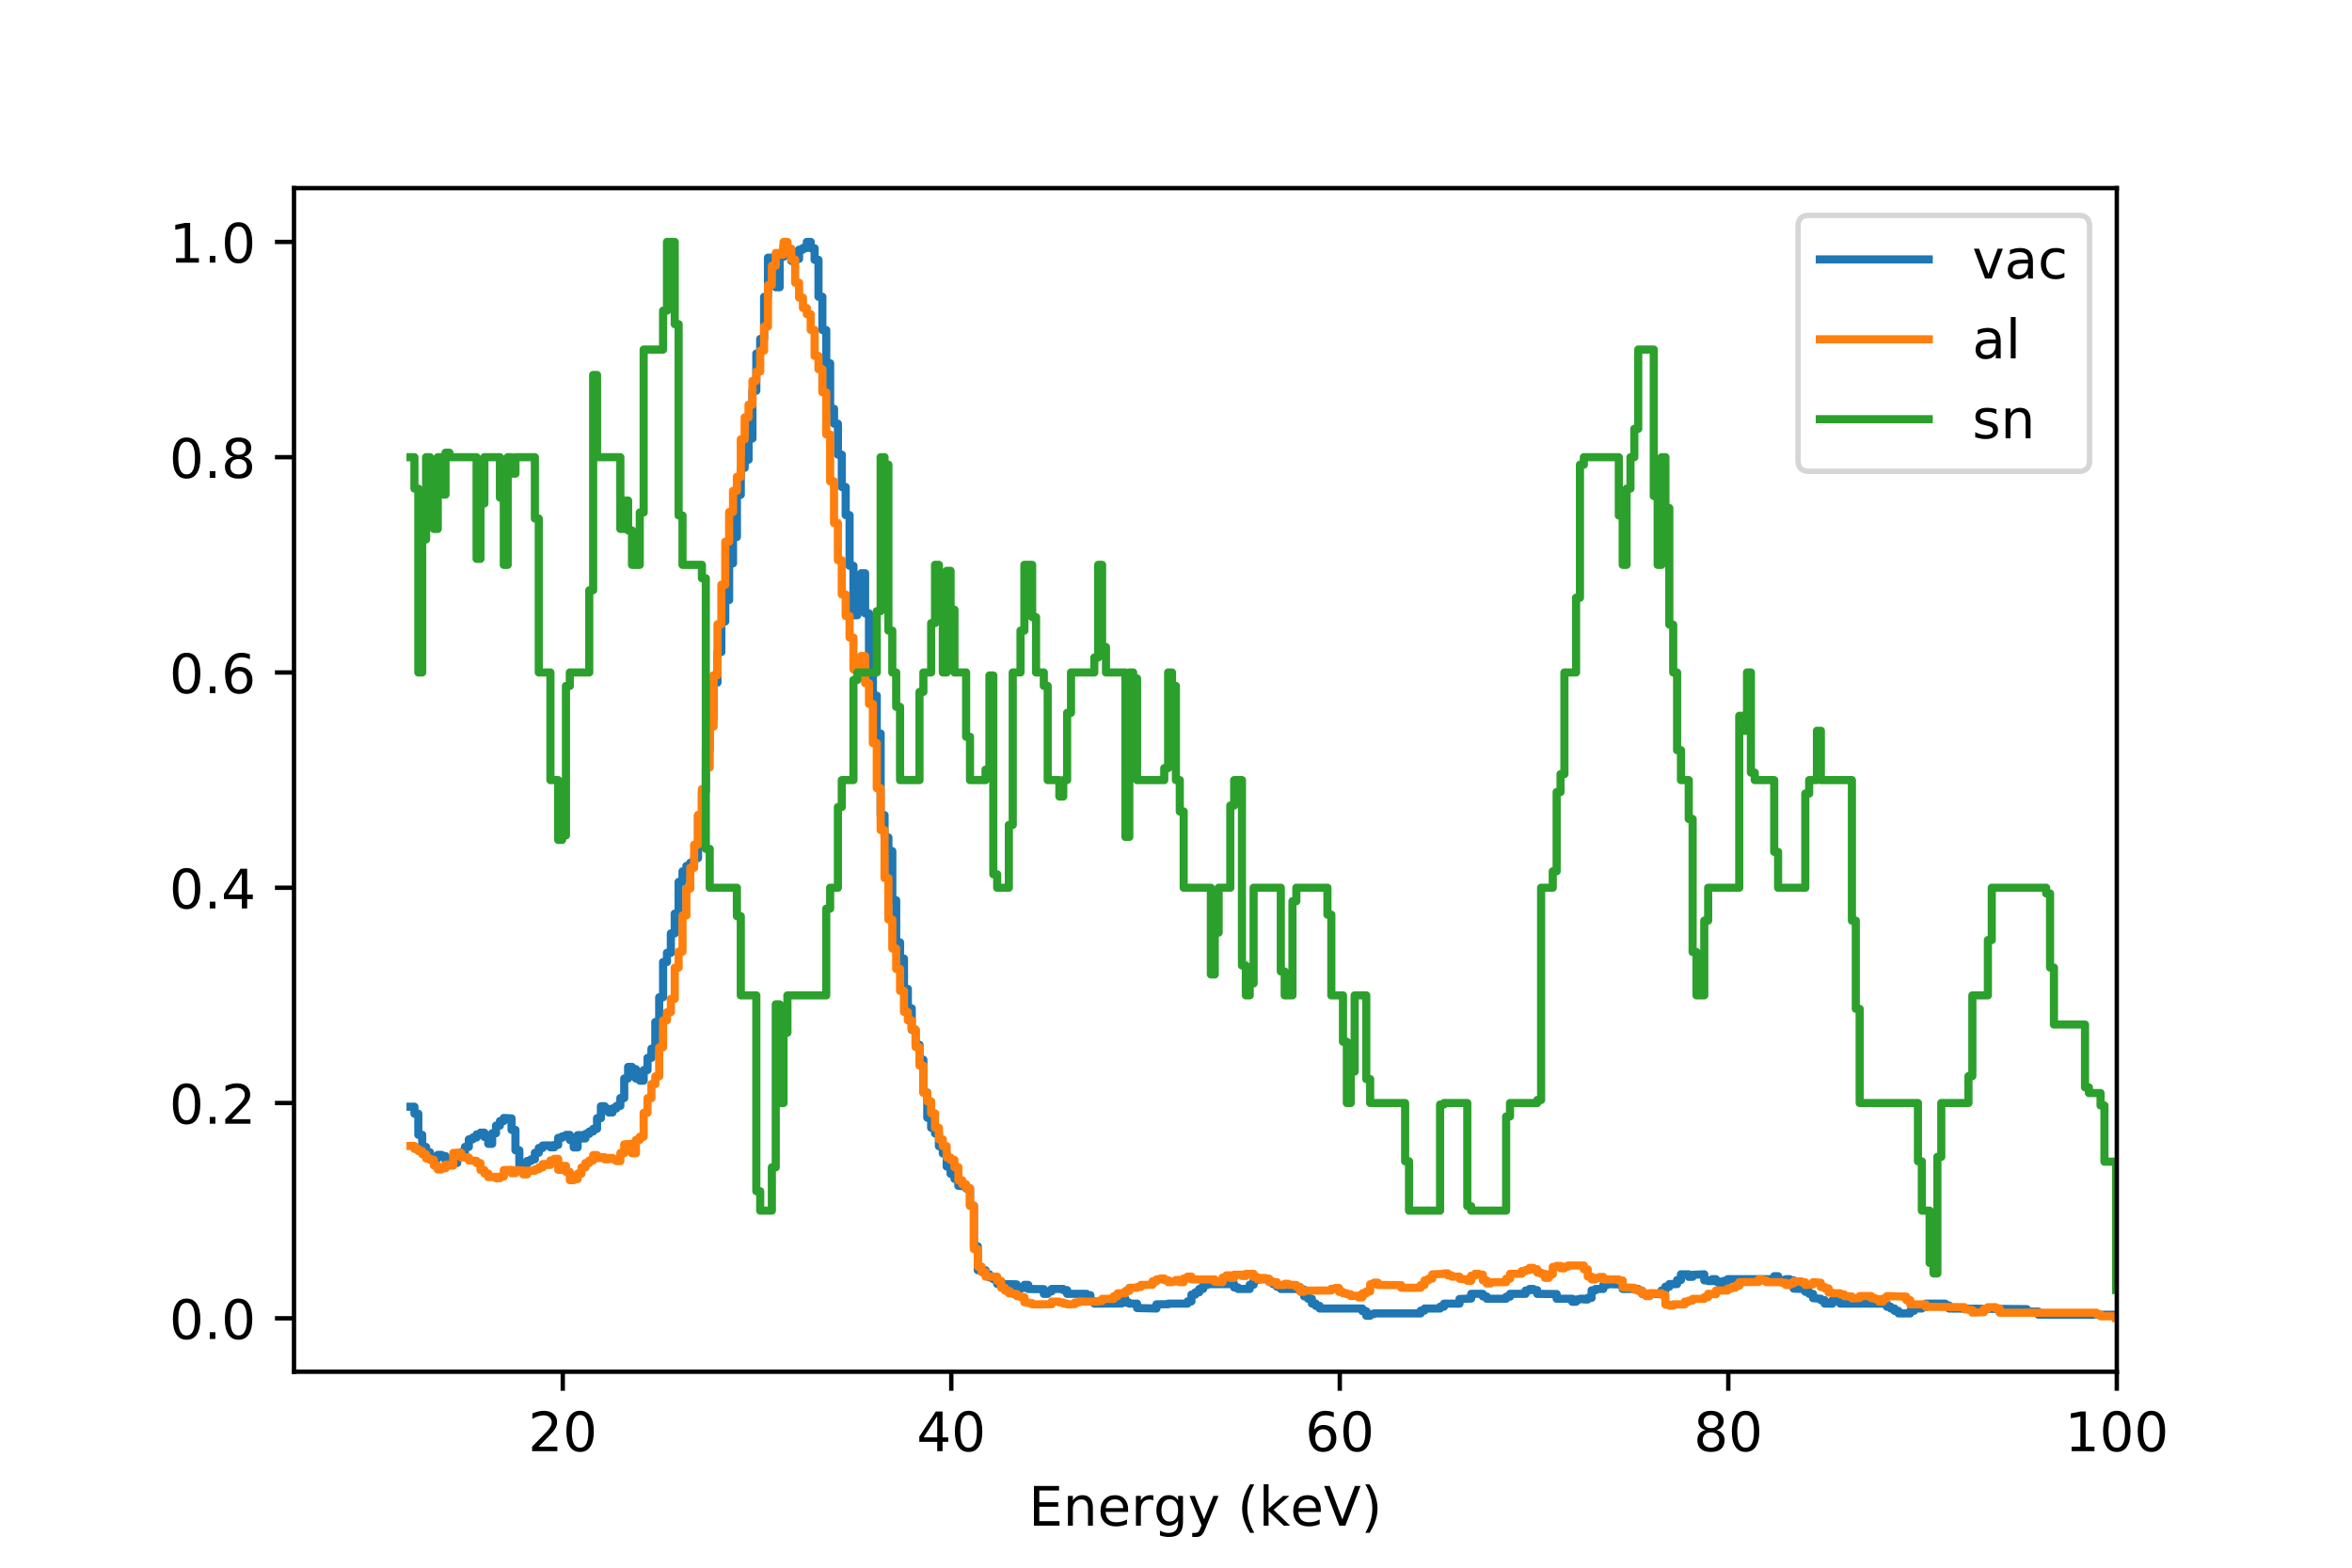 <?xml version="1.0" encoding="utf-8" standalone="no"?>
<!DOCTYPE svg PUBLIC "-//W3C//DTD SVG 1.1//EN"
  "http://www.w3.org/Graphics/SVG/1.1/DTD/svg11.dtd">
<!-- Created with matplotlib (http://matplotlib.org/) -->
<svg height="288pt" version="1.1" viewBox="0 0 432 288" width="432pt" xmlns="http://www.w3.org/2000/svg" xmlns:xlink="http://www.w3.org/1999/xlink">
 <defs>
  <style type="text/css">
*{stroke-linecap:butt;stroke-linejoin:round;}
  </style>
 </defs>
 <g id="figure_1">
  <g id="patch_1">
   <path d="M 0 288 
L 432 288 
L 432 0 
L 0 0 
z
" style="fill:#ffffff;"/>
  </g>
  <g id="axes_1">
   <g id="patch_2">
    <path d="M 54 252 
L 388.8 252 
L 388.8 34.56 
L 54 34.56 
z
" style="fill:#ffffff;"/>
   </g>
   <g id="matplotlib.axis_1">
    <g id="xtick_1">
     <g id="line2d_1">
      <defs>
       <path d="M 0 0 
L 0 3.5 
" id="m42c73878ba" style="stroke:#000000;stroke-width:0.8;"/>
      </defs>
      <g>
       <use style="stroke:#000000;stroke-width:0.8;" x="103.366" xlink:href="#m42c73878ba" y="252"/>
      </g>
     </g>
     <g id="text_1">
      <!-- 20 -->
      <defs>
       <path d="M 19.188 8.297 
L 53.609 8.297 
L 53.609 0 
L 7.328 0 
L 7.328 8.297 
Q 12.938 14.109 22.625 23.891 
Q 32.328 33.688 34.812 36.531 
Q 39.547 41.844 41.422 45.531 
Q 43.312 49.219 43.312 52.781 
Q 43.312 58.594 39.234 62.25 
Q 35.156 65.922 28.609 65.922 
Q 23.969 65.922 18.812 64.312 
Q 13.672 62.703 7.812 59.422 
L 7.812 69.391 
Q 13.766 71.781 18.938 73 
Q 24.125 74.219 28.422 74.219 
Q 39.75 74.219 46.484 68.547 
Q 53.219 62.891 53.219 53.422 
Q 53.219 48.922 51.531 44.891 
Q 49.859 40.875 45.406 35.406 
Q 44.188 33.984 37.641 27.219 
Q 31.109 20.453 19.188 8.297 
z
" id="DejaVuSans-32"/>
       <path d="M 31.781 66.406 
Q 24.172 66.406 20.328 58.906 
Q 16.5 51.422 16.5 36.375 
Q 16.5 21.391 20.328 13.891 
Q 24.172 6.391 31.781 6.391 
Q 39.453 6.391 43.281 13.891 
Q 47.125 21.391 47.125 36.375 
Q 47.125 51.422 43.281 58.906 
Q 39.453 66.406 31.781 66.406 
z
M 31.781 74.219 
Q 44.047 74.219 50.516 64.516 
Q 56.984 54.828 56.984 36.375 
Q 56.984 17.969 50.516 8.266 
Q 44.047 -1.422 31.781 -1.422 
Q 19.531 -1.422 13.062 8.266 
Q 6.594 17.969 6.594 36.375 
Q 6.594 54.828 13.062 64.516 
Q 19.531 74.219 31.781 74.219 
z
" id="DejaVuSans-30"/>
      </defs>
      <g transform="translate(97.004 266.598)scale(0.1 -0.1)">
       <use xlink:href="#DejaVuSans-32"/>
       <use x="63.623" xlink:href="#DejaVuSans-30"/>
      </g>
     </g>
    </g>
    <g id="xtick_2">
     <g id="line2d_2">
      <g>
       <use style="stroke:#000000;stroke-width:0.8;" x="174.725" xlink:href="#m42c73878ba" y="252"/>
      </g>
     </g>
     <g id="text_2">
      <!-- 40 -->
      <defs>
       <path d="M 37.797 64.312 
L 12.891 25.391 
L 37.797 25.391 
z
M 35.203 72.906 
L 47.609 72.906 
L 47.609 25.391 
L 58.016 25.391 
L 58.016 17.188 
L 47.609 17.188 
L 47.609 0 
L 37.797 0 
L 37.797 17.188 
L 4.891 17.188 
L 4.891 26.703 
z
" id="DejaVuSans-34"/>
      </defs>
      <g transform="translate(168.362 266.598)scale(0.1 -0.1)">
       <use xlink:href="#DejaVuSans-34"/>
       <use x="63.623" xlink:href="#DejaVuSans-30"/>
      </g>
     </g>
    </g>
    <g id="xtick_3">
     <g id="line2d_3">
      <g>
       <use style="stroke:#000000;stroke-width:0.8;" x="246.083" xlink:href="#m42c73878ba" y="252"/>
      </g>
     </g>
     <g id="text_3">
      <!-- 60 -->
      <defs>
       <path d="M 33.016 40.375 
Q 26.375 40.375 22.484 35.828 
Q 18.609 31.297 18.609 23.391 
Q 18.609 15.531 22.484 10.953 
Q 26.375 6.391 33.016 6.391 
Q 39.656 6.391 43.531 10.953 
Q 47.406 15.531 47.406 23.391 
Q 47.406 31.297 43.531 35.828 
Q 39.656 40.375 33.016 40.375 
z
M 52.594 71.297 
L 52.594 62.312 
Q 48.875 64.062 45.094 64.984 
Q 41.312 65.922 37.594 65.922 
Q 27.828 65.922 22.672 59.328 
Q 17.531 52.734 16.797 39.406 
Q 19.672 43.656 24.016 45.922 
Q 28.375 48.188 33.594 48.188 
Q 44.578 48.188 50.953 41.516 
Q 57.328 34.859 57.328 23.391 
Q 57.328 12.156 50.688 5.359 
Q 44.047 -1.422 33.016 -1.422 
Q 20.359 -1.422 13.672 8.266 
Q 6.984 17.969 6.984 36.375 
Q 6.984 53.656 15.188 63.938 
Q 23.391 74.219 37.203 74.219 
Q 40.922 74.219 44.703 73.484 
Q 48.484 72.75 52.594 71.297 
z
" id="DejaVuSans-36"/>
      </defs>
      <g transform="translate(239.721 266.598)scale(0.1 -0.1)">
       <use xlink:href="#DejaVuSans-36"/>
       <use x="63.623" xlink:href="#DejaVuSans-30"/>
      </g>
     </g>
    </g>
    <g id="xtick_4">
     <g id="line2d_4">
      <g>
       <use style="stroke:#000000;stroke-width:0.8;" x="317.442" xlink:href="#m42c73878ba" y="252"/>
      </g>
     </g>
     <g id="text_4">
      <!-- 80 -->
      <defs>
       <path d="M 31.781 34.625 
Q 24.75 34.625 20.719 30.859 
Q 16.703 27.094 16.703 20.516 
Q 16.703 13.922 20.719 10.156 
Q 24.75 6.391 31.781 6.391 
Q 38.812 6.391 42.859 10.172 
Q 46.922 13.969 46.922 20.516 
Q 46.922 27.094 42.891 30.859 
Q 38.875 34.625 31.781 34.625 
z
M 21.922 38.812 
Q 15.578 40.375 12.031 44.719 
Q 8.5 49.078 8.5 55.328 
Q 8.5 64.062 14.719 69.141 
Q 20.953 74.219 31.781 74.219 
Q 42.672 74.219 48.875 69.141 
Q 55.078 64.062 55.078 55.328 
Q 55.078 49.078 51.531 44.719 
Q 48 40.375 41.703 38.812 
Q 48.828 37.156 52.797 32.312 
Q 56.781 27.484 56.781 20.516 
Q 56.781 9.906 50.312 4.234 
Q 43.844 -1.422 31.781 -1.422 
Q 19.734 -1.422 13.25 4.234 
Q 6.781 9.906 6.781 20.516 
Q 6.781 27.484 10.781 32.312 
Q 14.797 37.156 21.922 38.812 
z
M 18.312 54.391 
Q 18.312 48.734 21.844 45.562 
Q 25.391 42.391 31.781 42.391 
Q 38.141 42.391 41.719 45.562 
Q 45.312 48.734 45.312 54.391 
Q 45.312 60.062 41.719 63.234 
Q 38.141 66.406 31.781 66.406 
Q 25.391 66.406 21.844 63.234 
Q 18.312 60.062 18.312 54.391 
z
" id="DejaVuSans-38"/>
      </defs>
      <g transform="translate(311.079 266.598)scale(0.1 -0.1)">
       <use xlink:href="#DejaVuSans-38"/>
       <use x="63.623" xlink:href="#DejaVuSans-30"/>
      </g>
     </g>
    </g>
    <g id="xtick_5">
     <g id="line2d_5">
      <g>
       <use style="stroke:#000000;stroke-width:0.8;" x="388.8" xlink:href="#m42c73878ba" y="252"/>
      </g>
     </g>
     <g id="text_5">
      <!-- 100 -->
      <defs>
       <path d="M 12.406 8.297 
L 28.516 8.297 
L 28.516 63.922 
L 10.984 60.406 
L 10.984 69.391 
L 28.422 72.906 
L 38.281 72.906 
L 38.281 8.297 
L 54.391 8.297 
L 54.391 0 
L 12.406 0 
z
" id="DejaVuSans-31"/>
      </defs>
      <g transform="translate(379.256 266.598)scale(0.1 -0.1)">
       <use xlink:href="#DejaVuSans-31"/>
       <use x="63.623" xlink:href="#DejaVuSans-30"/>
       <use x="127.246" xlink:href="#DejaVuSans-30"/>
      </g>
     </g>
    </g>
    <g id="text_6">
     <!-- Energy (keV) -->
     <defs>
      <path d="M 9.812 72.906 
L 55.906 72.906 
L 55.906 64.594 
L 19.672 64.594 
L 19.672 43.016 
L 54.391 43.016 
L 54.391 34.719 
L 19.672 34.719 
L 19.672 8.297 
L 56.781 8.297 
L 56.781 0 
L 9.812 0 
z
" id="DejaVuSans-45"/>
      <path d="M 54.891 33.016 
L 54.891 0 
L 45.906 0 
L 45.906 32.719 
Q 45.906 40.484 42.875 44.328 
Q 39.844 48.188 33.797 48.188 
Q 26.516 48.188 22.312 43.547 
Q 18.109 38.922 18.109 30.906 
L 18.109 0 
L 9.078 0 
L 9.078 54.688 
L 18.109 54.688 
L 18.109 46.188 
Q 21.344 51.125 25.703 53.562 
Q 30.078 56 35.797 56 
Q 45.219 56 50.047 50.172 
Q 54.891 44.344 54.891 33.016 
z
" id="DejaVuSans-6e"/>
      <path d="M 56.203 29.594 
L 56.203 25.203 
L 14.891 25.203 
Q 15.484 15.922 20.484 11.062 
Q 25.484 6.203 34.422 6.203 
Q 39.594 6.203 44.453 7.469 
Q 49.312 8.734 54.109 11.281 
L 54.109 2.781 
Q 49.266 0.734 44.188 -0.344 
Q 39.109 -1.422 33.891 -1.422 
Q 20.797 -1.422 13.156 6.188 
Q 5.516 13.812 5.516 26.812 
Q 5.516 40.234 12.766 48.109 
Q 20.016 56 32.328 56 
Q 43.359 56 49.781 48.891 
Q 56.203 41.797 56.203 29.594 
z
M 47.219 32.234 
Q 47.125 39.594 43.094 43.984 
Q 39.062 48.391 32.422 48.391 
Q 24.906 48.391 20.391 44.141 
Q 15.875 39.891 15.188 32.172 
z
" id="DejaVuSans-65"/>
      <path d="M 41.109 46.297 
Q 39.594 47.172 37.812 47.578 
Q 36.031 48 33.891 48 
Q 26.266 48 22.188 43.047 
Q 18.109 38.094 18.109 28.812 
L 18.109 0 
L 9.078 0 
L 9.078 54.688 
L 18.109 54.688 
L 18.109 46.188 
Q 20.953 51.172 25.484 53.578 
Q 30.031 56 36.531 56 
Q 37.453 56 38.578 55.875 
Q 39.703 55.766 41.062 55.516 
z
" id="DejaVuSans-72"/>
      <path d="M 45.406 27.984 
Q 45.406 37.75 41.375 43.109 
Q 37.359 48.484 30.078 48.484 
Q 22.859 48.484 18.828 43.109 
Q 14.797 37.75 14.797 27.984 
Q 14.797 18.266 18.828 12.891 
Q 22.859 7.516 30.078 7.516 
Q 37.359 7.516 41.375 12.891 
Q 45.406 18.266 45.406 27.984 
z
M 54.391 6.781 
Q 54.391 -7.172 48.188 -13.984 
Q 42 -20.797 29.203 -20.797 
Q 24.469 -20.797 20.266 -20.094 
Q 16.062 -19.391 12.109 -17.922 
L 12.109 -9.188 
Q 16.062 -11.328 19.922 -12.344 
Q 23.781 -13.375 27.781 -13.375 
Q 36.625 -13.375 41.016 -8.766 
Q 45.406 -4.156 45.406 5.172 
L 45.406 9.625 
Q 42.625 4.781 38.281 2.391 
Q 33.938 0 27.875 0 
Q 17.828 0 11.672 7.656 
Q 5.516 15.328 5.516 27.984 
Q 5.516 40.672 11.672 48.328 
Q 17.828 56 27.875 56 
Q 33.938 56 38.281 53.609 
Q 42.625 51.219 45.406 46.391 
L 45.406 54.688 
L 54.391 54.688 
z
" id="DejaVuSans-67"/>
      <path d="M 32.172 -5.078 
Q 28.375 -14.844 24.75 -17.812 
Q 21.141 -20.797 15.094 -20.797 
L 7.906 -20.797 
L 7.906 -13.281 
L 13.188 -13.281 
Q 16.891 -13.281 18.938 -11.516 
Q 21 -9.766 23.484 -3.219 
L 25.094 0.875 
L 2.984 54.688 
L 12.5 54.688 
L 29.594 11.922 
L 46.688 54.688 
L 56.203 54.688 
z
" id="DejaVuSans-79"/>
      <path id="DejaVuSans-20"/>
      <path d="M 31 75.875 
Q 24.469 64.656 21.281 53.656 
Q 18.109 42.672 18.109 31.391 
Q 18.109 20.125 21.312 9.062 
Q 24.516 -2 31 -13.188 
L 23.188 -13.188 
Q 15.875 -1.703 12.234 9.375 
Q 8.594 20.453 8.594 31.391 
Q 8.594 42.281 12.203 53.312 
Q 15.828 64.359 23.188 75.875 
z
" id="DejaVuSans-28"/>
      <path d="M 9.078 75.984 
L 18.109 75.984 
L 18.109 31.109 
L 44.922 54.688 
L 56.391 54.688 
L 27.391 29.109 
L 57.625 0 
L 45.906 0 
L 18.109 26.703 
L 18.109 0 
L 9.078 0 
z
" id="DejaVuSans-6b"/>
      <path d="M 28.609 0 
L 0.781 72.906 
L 11.078 72.906 
L 34.188 11.531 
L 57.328 72.906 
L 67.578 72.906 
L 39.797 0 
z
" id="DejaVuSans-56"/>
      <path d="M 8.016 75.875 
L 15.828 75.875 
Q 23.141 64.359 26.781 53.312 
Q 30.422 42.281 30.422 31.391 
Q 30.422 20.453 26.781 9.375 
Q 23.141 -1.703 15.828 -13.188 
L 8.016 -13.188 
Q 14.5 -2 17.703 9.062 
Q 20.906 20.125 20.906 31.391 
Q 20.906 42.672 17.703 53.656 
Q 14.5 64.656 8.016 75.875 
z
" id="DejaVuSans-29"/>
     </defs>
     <g transform="translate(188.927 280.277)scale(0.1 -0.1)">
      <use xlink:href="#DejaVuSans-45"/>
      <use x="63.184" xlink:href="#DejaVuSans-6e"/>
      <use x="126.562" xlink:href="#DejaVuSans-65"/>
      <use x="188.086" xlink:href="#DejaVuSans-72"/>
      <use x="229.184" xlink:href="#DejaVuSans-67"/>
      <use x="292.66" xlink:href="#DejaVuSans-79"/>
      <use x="351.84" xlink:href="#DejaVuSans-20"/>
      <use x="383.627" xlink:href="#DejaVuSans-28"/>
      <use x="422.641" xlink:href="#DejaVuSans-6b"/>
      <use x="480.504" xlink:href="#DejaVuSans-65"/>
      <use x="542.027" xlink:href="#DejaVuSans-56"/>
      <use x="610.436" xlink:href="#DejaVuSans-29"/>
     </g>
    </g>
   </g>
   <g id="matplotlib.axis_2">
    <g id="ytick_1">
     <g id="line2d_6">
      <defs>
       <path d="M 0 0 
L -3.5 0 
" id="m1446f830dd" style="stroke:#000000;stroke-width:0.8;"/>
      </defs>
      <g>
       <use style="stroke:#000000;stroke-width:0.8;" x="54" xlink:href="#m1446f830dd" y="242.183"/>
      </g>
     </g>
     <g id="text_7">
      <!-- 0.0 -->
      <defs>
       <path d="M 10.688 12.406 
L 21 12.406 
L 21 0 
L 10.688 0 
z
" id="DejaVuSans-2e"/>
      </defs>
      <g transform="translate(31.097 245.982)scale(0.1 -0.1)">
       <use xlink:href="#DejaVuSans-30"/>
       <use x="63.623" xlink:href="#DejaVuSans-2e"/>
       <use x="95.41" xlink:href="#DejaVuSans-30"/>
      </g>
     </g>
    </g>
    <g id="ytick_2">
     <g id="line2d_7">
      <g>
       <use style="stroke:#000000;stroke-width:0.8;" x="54" xlink:href="#m1446f830dd" y="202.635"/>
      </g>
     </g>
     <g id="text_8">
      <!-- 0.2 -->
      <g transform="translate(31.097 206.435)scale(0.1 -0.1)">
       <use xlink:href="#DejaVuSans-30"/>
       <use x="63.623" xlink:href="#DejaVuSans-2e"/>
       <use x="95.41" xlink:href="#DejaVuSans-32"/>
      </g>
     </g>
    </g>
    <g id="ytick_3">
     <g id="line2d_8">
      <g>
       <use style="stroke:#000000;stroke-width:0.8;" x="54" xlink:href="#m1446f830dd" y="163.087"/>
      </g>
     </g>
     <g id="text_9">
      <!-- 0.4 -->
      <g transform="translate(31.097 166.887)scale(0.1 -0.1)">
       <use xlink:href="#DejaVuSans-30"/>
       <use x="63.623" xlink:href="#DejaVuSans-2e"/>
       <use x="95.41" xlink:href="#DejaVuSans-34"/>
      </g>
     </g>
    </g>
    <g id="ytick_4">
     <g id="line2d_9">
      <g>
       <use style="stroke:#000000;stroke-width:0.8;" x="54" xlink:href="#m1446f830dd" y="123.539"/>
      </g>
     </g>
     <g id="text_10">
      <!-- 0.6 -->
      <g transform="translate(31.097 127.339)scale(0.1 -0.1)">
       <use xlink:href="#DejaVuSans-30"/>
       <use x="63.623" xlink:href="#DejaVuSans-2e"/>
       <use x="95.41" xlink:href="#DejaVuSans-36"/>
      </g>
     </g>
    </g>
    <g id="ytick_5">
     <g id="line2d_10">
      <g>
       <use style="stroke:#000000;stroke-width:0.8;" x="54" xlink:href="#m1446f830dd" y="83.992"/>
      </g>
     </g>
     <g id="text_11">
      <!-- 0.8 -->
      <g transform="translate(31.097 87.791)scale(0.1 -0.1)">
       <use xlink:href="#DejaVuSans-30"/>
       <use x="63.623" xlink:href="#DejaVuSans-2e"/>
       <use x="95.41" xlink:href="#DejaVuSans-38"/>
      </g>
     </g>
    </g>
    <g id="ytick_6">
     <g id="line2d_11">
      <g>
       <use style="stroke:#000000;stroke-width:0.8;" x="54" xlink:href="#m1446f830dd" y="44.444"/>
      </g>
     </g>
     <g id="text_12">
      <!-- 1.0 -->
      <g transform="translate(31.097 48.243)scale(0.1 -0.1)">
       <use xlink:href="#DejaVuSans-31"/>
       <use x="63.623" xlink:href="#DejaVuSans-2e"/>
       <use x="95.41" xlink:href="#DejaVuSans-30"/>
      </g>
     </g>
    </g>
   </g>
   <g id="line2d_12">
    <path clip-path="url(#pfcef13ad6b)" d="M 75.408 203.316 
L 76.121 203.316 
L 76.121 204.6 
L 76.835 204.6 
L 76.835 208.477 
L 77.548 208.477 
L 77.548 210.708 
L 78.262 210.708 
L 78.262 211.68 
L 78.975 211.68 
L 78.975 212.79 
L 80.403 212.777 
L 80.403 212.166 
L 81.116 212.166 
L 81.116 212.391 
L 81.83 212.391 
L 81.83 213.251 
L 82.543 213.251 
L 82.543 213.114 
L 83.257 213.114 
L 83.257 213.65 
L 83.971 213.65 
L 83.971 212.378 
L 84.684 212.378 
L 84.684 211.668 
L 85.398 211.668 
L 85.398 210.695 
L 86.111 210.695 
L 86.111 209.312 
L 86.825 209.312 
L 86.825 208.975 
L 87.538 208.975 
L 87.538 208.402 
L 88.252 208.402 
L 88.252 208.078 
L 88.966 208.078 
L 88.966 208.876 
L 89.679 208.876 
L 89.679 210.135 
L 90.393 210.135 
L 90.393 208.19 
L 91.106 208.19 
L 91.106 206.781 
L 91.82 206.781 
L 91.82 205.946 
L 92.534 205.946 
L 92.534 205.385 
L 93.961 205.46 
L 93.961 207.567 
L 94.674 207.567 
L 94.674 211.319 
L 95.388 211.319 
L 95.388 214.036 
L 96.101 214.036 
L 96.101 213.849 
L 96.815 213.849 
L 96.815 213.288 
L 97.529 213.288 
L 97.529 212.977 
L 98.242 212.977 
L 98.242 211.78 
L 98.956 211.78 
L 98.956 210.895 
L 99.669 210.895 
L 99.669 210.446 
L 101.097 210.421 
L 101.097 210.77 
L 101.81 210.77 
L 101.81 210.334 
L 102.524 210.334 
L 102.524 209.025 
L 103.237 209.025 
L 103.237 208.763 
L 103.951 208.763 
L 103.951 208.489 
L 104.665 208.489 
L 104.665 209.424 
L 105.378 209.424 
L 105.378 210.795 
L 106.092 210.795 
L 106.092 208.539 
L 106.805 208.539 
L 106.805 209.15 
L 107.519 209.15 
L 107.519 208.315 
L 108.232 208.315 
L 108.232 207.866 
L 108.946 207.866 
L 108.946 207.38 
L 109.66 207.38 
L 109.66 205.423 
L 110.373 205.423 
L 110.373 203.229 
L 111.087 203.229 
L 111.087 203.727 
L 111.8 203.727 
L 111.8 204.363 
L 112.514 204.363 
L 112.514 203.628 
L 113.228 203.628 
L 113.228 203.166 
L 113.941 203.166 
L 113.941 201.72 
L 114.655 201.72 
L 114.655 198.13 
L 115.368 198.13 
L 115.368 195.999 
L 116.082 195.999 
L 116.082 196.41 
L 116.795 196.41 
L 116.795 198.143 
L 117.509 198.143 
L 117.509 198.529 
L 118.223 198.529 
L 118.223 196.585 
L 118.936 196.585 
L 118.936 194.341 
L 119.65 194.341 
L 119.65 192.658 
L 120.363 192.658 
L 120.363 187.747 
L 121.077 187.747 
L 121.077 183.209 
L 121.791 183.209 
L 121.791 176.74 
L 122.504 176.74 
L 122.504 175.044 
L 123.218 175.044 
L 123.218 171.479 
L 123.931 171.479 
L 123.931 167.839 
L 124.645 167.839 
L 124.645 162.018 
L 125.358 162.018 
L 125.358 160.073 
L 126.072 160.073 
L 126.072 159.076 
L 126.786 159.076 
L 126.786 158.49 
L 127.499 158.49 
L 127.499 157.63 
L 128.213 157.63 
L 128.213 149.852 
L 128.926 149.852 
L 128.926 145.389 
L 129.64 145.389 
L 129.64 137.773 
L 130.354 137.773 
L 130.354 132.026 
L 131.067 132.026 
L 131.067 125.394 
L 131.781 125.394 
L 131.781 119.785 
L 132.494 119.785 
L 132.494 114.175 
L 133.208 114.175 
L 133.208 110.236 
L 133.921 110.236 
L 133.921 103.493 
L 134.635 103.493 
L 134.635 98.656 
L 135.349 98.656 
L 135.349 90.89 
L 136.062 90.89 
L 136.062 85.954 
L 136.776 85.954 
L 136.776 84.458 
L 137.489 84.458 
L 137.489 80.569 
L 138.203 80.569 
L 138.203 71.78 
L 138.917 71.78 
L 138.917 64.949 
L 139.63 64.949 
L 139.63 62.269 
L 140.344 62.269 
L 140.344 54.541 
L 141.057 54.541 
L 141.057 47.336 
L 141.771 47.336 
L 141.771 50.066 
L 142.484 50.066 
L 142.484 52.771 
L 143.198 52.771 
L 143.198 47.186 
L 143.912 47.186 
L 143.912 45.216 
L 144.625 45.216 
L 144.625 45.728 
L 145.339 45.728 
L 145.339 47.922 
L 146.052 47.922 
L 146.052 47.56 
L 146.766 47.56 
L 146.766 45.865 
L 147.48 45.865 
L 147.48 45.553 
L 148.193 45.553 
L 148.193 44.444 
L 148.907 44.444 
L 148.907 45.603 
L 149.62 45.603 
L 149.62 47.735 
L 150.334 47.735 
L 150.334 54.516 
L 151.048 54.516 
L 151.048 60.636 
L 151.761 60.636 
L 151.761 66.732 
L 152.475 66.732 
L 152.475 75.096 
L 153.188 75.096 
L 153.188 77.839 
L 153.902 77.839 
L 153.902 83.523 
L 154.615 83.523 
L 154.615 89.469 
L 155.329 89.469 
L 155.329 94.63 
L 156.043 94.63 
L 156.043 103.941 
L 156.756 103.941 
L 156.756 113.029 
L 157.47 113.029 
L 157.47 112.081 
L 158.183 112.081 
L 158.183 105.312 
L 158.897 105.312 
L 158.897 112.68 
L 159.611 112.68 
L 159.611 121.455 
L 160.324 121.455 
L 160.324 127.788 
L 161.038 127.788 
L 161.038 134.756 
L 161.751 134.756 
L 161.751 149.739 
L 162.465 149.739 
L 162.465 153.853 
L 163.178 153.853 
L 163.178 156.359 
L 163.892 156.359 
L 163.892 165.384 
L 164.606 165.384 
L 164.606 173.137 
L 165.319 173.137 
L 165.319 176.104 
L 166.033 176.104 
L 166.033 181.676 
L 166.746 181.676 
L 166.746 185.241 
L 167.46 185.241 
L 167.46 189.193 
L 168.174 189.193 
L 168.174 191.935 
L 168.887 191.935 
L 168.887 194.677 
L 169.601 194.677 
L 169.601 200.698 
L 170.314 200.698 
L 170.314 205.335 
L 171.028 205.335 
L 171.028 207.18 
L 171.741 207.18 
L 171.741 208.227 
L 172.455 208.227 
L 172.455 210.571 
L 173.169 210.571 
L 173.169 211.905 
L 173.882 211.905 
L 173.882 214.31 
L 174.596 214.31 
L 174.596 215.644 
L 175.309 215.644 
L 175.309 216.567 
L 176.023 216.567 
L 176.023 217.851 
L 177.45 217.95 
L 177.45 218.349 
L 178.164 218.349 
L 178.164 221.491 
L 178.877 221.491 
L 178.877 228.957 
L 179.591 228.957 
L 179.591 233.345 
L 181.018 233.358 
L 181.018 234.106 
L 181.732 234.106 
L 181.732 234.679 
L 182.445 234.679 
L 182.445 235.003 
L 183.159 235.003 
L 183.159 235.863 
L 186.727 235.951 
L 186.727 236.798 
L 187.44 236.798 
L 187.44 236.586 
L 188.154 236.586 
L 188.154 236.05 
L 188.867 236.05 
L 188.867 236.798 
L 191.722 236.836 
L 191.722 237.696 
L 192.435 237.696 
L 192.435 237.234 
L 193.149 237.234 
L 193.149 236.798 
L 195.29 236.798 
L 195.29 237.01 
L 196.003 237.01 
L 196.003 237.696 
L 199.571 237.696 
L 199.571 237.945 
L 200.285 237.945 
L 200.285 239.054 
L 200.998 239.054 
L 200.998 239.491 
L 205.994 239.466 
L 205.994 238.593 
L 206.707 238.593 
L 206.707 239.316 
L 207.421 239.316 
L 207.421 239.491 
L 208.848 239.491 
L 208.848 240.301 
L 212.416 240.388 
L 212.416 239.615 
L 214.557 239.603 
L 214.557 239.491 
L 218.124 239.491 
L 218.124 239.079 
L 218.838 239.079 
L 218.838 237.833 
L 219.552 237.833 
L 219.552 237.409 
L 220.265 237.409 
L 220.265 236.798 
L 220.979 236.798 
L 220.979 236.088 
L 221.692 236.088 
L 221.692 235.901 
L 226.687 235.901 
L 226.687 236.524 
L 227.401 236.524 
L 227.401 236.798 
L 229.542 236.798 
L 229.542 236.013 
L 230.255 236.013 
L 230.255 235.178 
L 230.969 235.178 
L 230.969 235.003 
L 233.11 235.003 
L 233.11 235.477 
L 233.823 235.477 
L 233.823 235.901 
L 234.537 235.901 
L 234.537 236.387 
L 235.25 236.387 
L 235.25 236.798 
L 238.818 236.798 
L 238.818 236.91 
L 239.532 236.91 
L 239.532 238.157 
L 240.246 238.157 
L 240.246 238.593 
L 240.959 238.593 
L 240.959 239.478 
L 241.673 239.478 
L 241.673 239.902 
L 242.386 239.902 
L 242.386 240.388 
L 250.236 240.388 
L 250.236 240.874 
L 250.949 240.874 
L 250.949 241.71 
L 251.663 241.71 
L 251.663 241.41 
L 252.377 241.41 
L 252.377 241.286 
L 260.94 241.286 
L 260.94 240.775 
L 261.653 240.775 
L 261.653 240.388 
L 264.507 240.388 
L 264.507 240.052 
L 265.221 240.052 
L 265.221 239.491 
L 268.075 239.491 
L 268.075 238.643 
L 270.216 238.556 
L 270.216 237.696 
L 272.357 237.696 
L 272.357 238.169 
L 273.07 238.169 
L 273.07 238.593 
L 276.638 238.593 
L 276.638 238.219 
L 277.352 238.219 
L 277.352 237.696 
L 280.206 237.696 
L 280.206 237.085 
L 280.92 237.085 
L 280.92 236.798 
L 281.633 236.798 
L 281.633 237.01 
L 282.347 237.01 
L 282.347 237.696 
L 285.915 237.733 
L 285.915 238.593 
L 288.769 238.593 
L 288.769 239.142 
L 289.483 239.142 
L 289.483 238.73 
L 290.196 238.73 
L 290.196 238.593 
L 290.91 238.593 
L 290.91 238.73 
L 291.624 238.73 
L 291.624 238.431 
L 292.337 238.431 
L 292.337 237.047 
L 293.051 237.047 
L 293.051 236.798 
L 294.478 236.798 
L 294.478 236.063 
L 295.192 236.063 
L 295.192 235.901 
L 298.046 235.975 
L 298.046 236.798 
L 300.9 236.798 
L 300.9 237.11 
L 301.614 237.11 
L 301.614 237.696 
L 305.182 237.696 
L 305.182 237.072 
L 305.895 237.072 
L 305.895 236.374 
L 306.609 236.374 
L 306.609 235.901 
L 308.036 235.901 
L 308.036 235.153 
L 308.75 235.153 
L 308.75 234.106 
L 310.177 234.106 
L 310.177 234.567 
L 310.89 234.567 
L 310.89 234.193 
L 313.031 234.106 
L 313.031 235.215 
L 313.745 235.215 
L 313.745 235.34 
L 314.458 235.34 
L 314.458 235.003 
L 315.172 235.003 
L 315.172 235.439 
L 315.886 235.439 
L 315.886 235.901 
L 316.599 235.901 
L 316.599 235.315 
L 317.313 235.315 
L 317.313 235.003 
L 325.876 235.003 
L 325.876 234.455 
L 326.589 234.455 
L 326.589 235.128 
L 328.016 235.153 
L 328.016 235.003 
L 328.73 235.003 
L 328.73 235.215 
L 329.444 235.215 
L 329.444 236.736 
L 331.584 236.798 
L 331.584 237.309 
L 332.298 237.309 
L 332.298 237.696 
L 333.012 237.696 
L 333.012 238.493 
L 334.439 238.593 
L 334.439 238.855 
L 335.152 238.855 
L 335.152 239.491 
L 336.579 239.491 
L 336.579 238.867 
L 338.007 238.88 
L 338.007 239.491 
L 346.57 239.491 
L 346.57 240.064 
L 347.283 240.064 
L 347.283 240.388 
L 347.997 240.388 
L 347.997 240.837 
L 348.71 240.837 
L 348.71 241.286 
L 350.851 241.286 
L 350.851 240.812 
L 351.565 240.812 
L 351.565 240.388 
L 352.992 240.388 
L 352.992 240.102 
L 353.706 240.102 
L 353.706 239.491 
L 357.273 239.491 
L 357.273 239.815 
L 357.987 239.815 
L 357.987 240.388 
L 372.259 240.499 
L 372.259 240.958 
L 374.399 240.958 
L 374.399 241.52 
L 388.671 241.528 
L 388.671 242.065 
L 388.671 242.065 
" style="fill:none;stroke:#1f77b4;stroke-linecap:square;stroke-width:1.5;"/>
   </g>
   <g id="line2d_13">
    <path clip-path="url(#pfcef13ad6b)" d="M 75.408 210.522 
L 76.121 210.522 
L 76.121 211.061 
L 76.835 211.061 
L 76.835 211.451 
L 77.548 211.451 
L 77.548 212.046 
L 78.262 212.046 
L 78.262 212.825 
L 78.975 212.825 
L 78.975 213.08 
L 79.689 213.08 
L 79.689 214.108 
L 80.403 214.108 
L 80.403 214.845 
L 81.116 214.845 
L 81.116 214.632 
L 81.83 214.632 
L 81.83 213.966 
L 82.543 213.966 
L 82.543 214.143 
L 83.257 214.143 
L 83.257 211.798 
L 84.684 211.762 
L 84.684 212.627 
L 86.111 212.634 
L 86.111 213.18 
L 87.538 213.258 
L 87.538 213.676 
L 88.252 213.676 
L 88.252 214.937 
L 88.966 214.937 
L 88.966 215.575 
L 89.679 215.575 
L 89.679 216.241 
L 91.106 216.191 
L 91.106 216.446 
L 91.82 216.446 
L 91.82 216.134 
L 92.534 216.134 
L 92.534 214.944 
L 93.961 214.909 
L 93.961 215.525 
L 94.674 215.525 
L 94.674 214.972 
L 96.101 215.022 
L 96.101 215.752 
L 96.815 215.752 
L 96.815 215.064 
L 98.242 215.079 
L 98.242 214.816 
L 98.956 214.816 
L 98.956 214.455 
L 99.669 214.455 
L 99.669 213.853 
L 100.383 213.853 
L 100.383 214.002 
L 101.097 214.002 
L 101.097 213.172 
L 101.81 213.172 
L 101.81 212.896 
L 102.524 212.896 
L 102.524 214.916 
L 103.237 214.916 
L 103.237 214.179 
L 103.951 214.179 
L 103.951 215.284 
L 104.665 215.284 
L 104.665 216.808 
L 105.378 216.808 
L 105.378 216.609 
L 106.092 216.609 
L 106.092 215.61 
L 106.805 215.61 
L 106.805 214.483 
L 107.519 214.483 
L 107.519 213.661 
L 108.232 213.661 
L 108.232 213.18 
L 108.946 213.18 
L 108.946 212.202 
L 109.66 212.202 
L 109.66 212.747 
L 110.373 212.747 
L 110.373 212.591 
L 111.087 212.591 
L 111.087 212.981 
L 111.8 212.981 
L 111.8 212.726 
L 112.514 212.726 
L 112.514 212.96 
L 113.228 212.96 
L 113.228 213.307 
L 113.941 213.307 
L 113.941 211.833 
L 114.655 211.833 
L 114.655 210.225 
L 116.082 210.147 
L 116.082 211.876 
L 116.795 211.876 
L 116.795 209.41 
L 117.509 209.41 
L 117.509 208.836 
L 118.223 208.836 
L 118.223 204.428 
L 118.936 204.428 
L 118.936 201.742 
L 119.65 201.742 
L 119.65 199.163 
L 120.363 199.163 
L 120.363 197.739 
L 121.077 197.739 
L 121.077 192.41 
L 121.791 192.41 
L 121.791 187.45 
L 122.504 187.45 
L 122.504 185.947 
L 123.218 185.947 
L 123.218 183.496 
L 123.931 183.496 
L 123.931 177.77 
L 124.645 177.77 
L 124.645 174.815 
L 125.358 174.815 
L 125.358 168.189 
L 126.072 168.189 
L 126.072 163.25 
L 126.786 163.25 
L 126.786 159.431 
L 127.499 159.431 
L 127.499 155.179 
L 128.213 155.179 
L 128.213 149.716 
L 128.926 149.716 
L 128.926 144.947 
L 129.64 144.947 
L 129.64 140.971 
L 130.354 140.971 
L 130.354 133.474 
L 131.067 133.474 
L 131.067 124.043 
L 131.781 124.043 
L 131.781 114.696 
L 132.494 114.696 
L 132.494 107.426 
L 133.208 107.426 
L 133.208 99.517 
L 133.921 99.517 
L 133.921 94.061 
L 134.635 94.061 
L 134.635 90.171 
L 135.349 90.171 
L 135.349 87.591 
L 136.062 87.591 
L 136.062 80.711 
L 136.776 80.711 
L 136.776 76.686 
L 137.489 76.686 
L 137.489 74.347 
L 138.203 74.347 
L 138.203 69.968 
L 138.917 69.968 
L 138.917 68.26 
L 139.63 68.26 
L 139.63 64.412 
L 140.344 64.412 
L 140.344 59.984 
L 141.057 59.984 
L 141.057 52.394 
L 141.771 52.394 
L 141.771 48.83 
L 142.484 48.83 
L 142.484 46.47 
L 143.198 46.47 
L 143.198 46.775 
L 143.912 46.775 
L 143.912 44.444 
L 144.625 44.444 
L 144.625 45.74 
L 145.339 45.74 
L 145.339 47.682 
L 146.052 47.682 
L 146.052 51.941 
L 146.766 51.941 
L 146.766 54.676 
L 147.48 54.676 
L 147.48 56.589 
L 148.193 56.589 
L 148.193 57.723 
L 148.907 57.723 
L 148.907 60.614 
L 149.62 60.614 
L 149.62 65.39 
L 150.334 65.39 
L 150.334 67.835 
L 151.048 67.835 
L 151.048 72.066 
L 151.761 72.066 
L 151.761 79.804 
L 152.475 79.804 
L 152.475 88.428 
L 153.188 88.428 
L 153.188 96.088 
L 153.902 96.088 
L 153.902 102.912 
L 154.615 102.912 
L 154.615 109.204 
L 155.329 109.204 
L 155.329 113.165 
L 156.043 113.165 
L 156.043 117.126 
L 156.756 117.126 
L 156.756 122.98 
L 157.47 122.98 
L 157.47 124.361 
L 158.183 124.361 
L 158.183 120.507 
L 158.897 120.507 
L 158.897 125.495 
L 159.611 125.495 
L 159.611 129.322 
L 160.324 129.322 
L 160.324 136.521 
L 161.038 136.521 
L 161.038 144.805 
L 161.751 144.805 
L 161.751 152.486 
L 162.465 152.486 
L 162.465 161.316 
L 163.178 161.316 
L 163.178 168.919 
L 163.892 168.919 
L 163.892 174.255 
L 164.606 174.255 
L 164.606 178.004 
L 165.319 178.004 
L 165.319 182.029 
L 166.033 182.029 
L 166.033 185.898 
L 166.746 185.898 
L 166.746 187.45 
L 167.46 187.45 
L 167.46 189.122 
L 168.174 189.122 
L 168.174 192.36 
L 168.887 192.36 
L 168.887 195.762 
L 169.601 195.762 
L 169.601 200.75 
L 170.314 200.75 
L 170.314 202.338 
L 171.028 202.338 
L 171.028 204.534 
L 171.741 204.534 
L 171.741 207.185 
L 172.455 207.185 
L 172.455 209.311 
L 173.169 209.311 
L 173.169 210.551 
L 173.882 210.551 
L 173.882 212.641 
L 174.596 212.641 
L 174.596 213.095 
L 175.309 213.095 
L 175.309 214.42 
L 176.023 214.42 
L 176.023 216.822 
L 176.737 216.822 
L 176.737 217.566 
L 177.45 217.566 
L 177.45 218.275 
L 178.164 218.275 
L 178.164 221.513 
L 178.877 221.513 
L 178.877 229.478 
L 179.591 229.478 
L 179.591 232.688 
L 180.304 232.688 
L 180.304 233.722 
L 181.018 233.722 
L 181.018 234.53 
L 183.159 234.53 
L 183.159 235.295 
L 183.872 235.295 
L 183.872 236.578 
L 184.586 236.578 
L 184.586 237.11 
L 185.3 237.11 
L 185.3 237.591 
L 186.013 237.591 
L 186.013 237.705 
L 186.727 237.705 
L 186.727 238.102 
L 187.44 238.102 
L 187.44 238.3 
L 188.154 238.3 
L 188.154 239.25 
L 188.867 239.25 
L 188.867 239.398 
L 189.581 239.398 
L 189.581 239.632 
L 193.149 239.604 
L 193.149 239.122 
L 194.576 239.122 
L 194.576 239.278 
L 195.29 239.278 
L 195.29 239.476 
L 196.003 239.476 
L 196.003 239.632 
L 197.43 239.583 
L 197.43 239.278 
L 198.144 239.278 
L 198.144 239.122 
L 201.712 239.122 
L 201.712 239.009 
L 202.426 239.009 
L 202.426 238.612 
L 204.566 238.612 
L 204.566 238.123 
L 205.28 238.123 
L 205.28 237.591 
L 206.707 237.591 
L 206.707 237.159 
L 207.421 237.159 
L 207.421 236.571 
L 208.848 236.571 
L 208.848 236.422 
L 209.561 236.422 
L 209.561 236.061 
L 211.702 236.018 
L 211.702 235.388 
L 212.416 235.388 
L 212.416 235.04 
L 213.129 235.04 
L 213.129 234.87 
L 213.843 234.87 
L 213.843 235.189 
L 214.557 235.189 
L 214.557 235.551 
L 215.27 235.551 
L 215.27 235.409 
L 215.984 235.409 
L 215.984 235.147 
L 216.697 235.147 
L 216.697 235.551 
L 217.411 235.551 
L 217.411 234.856 
L 218.124 234.856 
L 218.124 234.53 
L 218.838 234.53 
L 218.838 235.04 
L 223.12 235.04 
L 223.12 235.494 
L 224.547 235.551 
L 224.547 234.707 
L 225.26 234.707 
L 225.26 234.296 
L 225.974 234.296 
L 225.974 234.764 
L 226.687 234.764 
L 226.687 234.176 
L 228.115 234.176 
L 228.115 234.41 
L 228.828 234.41 
L 228.828 234.02 
L 230.255 234.02 
L 230.255 234.608 
L 230.969 234.608 
L 230.969 235.04 
L 231.683 235.04 
L 231.683 234.778 
L 232.396 234.778 
L 232.396 234.913 
L 233.11 234.913 
L 233.11 235.544 
L 234.537 235.551 
L 234.537 236.061 
L 235.964 236.061 
L 235.964 235.855 
L 236.678 235.855 
L 236.678 236.032 
L 238.105 236.061 
L 238.105 236.415 
L 238.818 236.415 
L 238.818 237.301 
L 239.532 237.301 
L 239.532 237.095 
L 244.527 237.081 
L 244.527 236.755 
L 245.241 236.755 
L 245.241 236.628 
L 245.954 236.628 
L 245.954 237.336 
L 246.668 237.336 
L 246.668 237.591 
L 247.381 237.591 
L 247.381 237.776 
L 248.095 237.776 
L 248.095 238.102 
L 249.522 238.024 
L 249.522 238.335 
L 250.236 238.335 
L 250.236 237.591 
L 250.949 237.591 
L 250.949 237.258 
L 251.663 237.258 
L 251.663 235.933 
L 252.377 235.933 
L 252.377 235.643 
L 253.09 235.643 
L 253.09 236.061 
L 257.372 236.096 
L 257.372 236.571 
L 260.94 236.571 
L 260.94 236.068 
L 261.653 236.068 
L 261.653 235.218 
L 262.367 235.218 
L 262.367 234.899 
L 263.08 234.899 
L 263.08 234.112 
L 265.221 234.02 
L 265.221 233.942 
L 265.935 233.942 
L 265.935 234.296 
L 266.648 234.296 
L 266.648 234.53 
L 268.075 234.53 
L 268.075 234.934 
L 269.503 235.04 
L 269.503 235.295 
L 270.216 235.295 
L 270.216 234.346 
L 270.93 234.346 
L 270.93 234.02 
L 271.643 234.02 
L 271.643 234.169 
L 272.357 234.169 
L 272.357 235.225 
L 273.07 235.225 
L 273.07 235.784 
L 273.784 235.784 
L 273.784 235.551 
L 276.638 235.551 
L 276.638 234.913 
L 277.352 234.913 
L 277.352 234.02 
L 279.493 233.992 
L 279.493 233.51 
L 280.206 233.51 
L 280.206 233.318 
L 280.92 233.318 
L 280.92 232.922 
L 281.633 232.922 
L 281.633 233.163 
L 282.347 233.163 
L 282.347 233.786 
L 283.061 233.786 
L 283.061 234.02 
L 283.774 234.02 
L 283.774 234.75 
L 284.488 234.75 
L 284.488 234.112 
L 285.201 234.112 
L 285.201 232.744 
L 285.915 232.744 
L 285.915 232.553 
L 286.629 232.553 
L 286.629 233 
L 287.342 233 
L 287.342 232.695 
L 288.056 232.695 
L 288.056 232.489 
L 290.91 232.489 
L 290.91 233.184 
L 291.624 233.184 
L 291.624 234.516 
L 292.337 234.516 
L 292.337 235.04 
L 293.051 235.04 
L 293.051 234.785 
L 293.764 234.785 
L 293.764 234.594 
L 294.478 234.594 
L 294.478 235.04 
L 297.332 235.04 
L 297.332 235.239 
L 298.046 235.239 
L 298.046 236.5 
L 300.187 236.571 
L 300.187 236.939 
L 300.9 236.939 
L 300.9 237.102 
L 301.614 237.102 
L 301.614 237.655 
L 302.327 237.655 
L 302.327 238.102 
L 303.041 238.102 
L 303.041 237.563 
L 305.182 237.591 
L 305.182 237.875 
L 305.895 237.875 
L 305.895 239.682 
L 306.609 239.682 
L 306.609 239.859 
L 307.323 239.859 
L 307.323 239.632 
L 309.463 239.611 
L 309.463 239.122 
L 310.177 239.122 
L 310.177 238.938 
L 310.89 238.938 
L 310.89 238.612 
L 313.031 238.612 
L 313.031 238.293 
L 313.745 238.293 
L 313.745 237.676 
L 315.172 237.769 
L 315.172 237.081 
L 317.313 237.081 
L 317.313 236.706 
L 318.026 236.706 
L 318.026 236.571 
L 318.74 236.571 
L 318.74 236.195 
L 319.453 236.195 
L 319.453 235.551 
L 323.021 235.501 
L 323.021 235.04 
L 323.735 235.04 
L 323.735 235.253 
L 324.449 235.253 
L 324.449 235.551 
L 327.303 235.551 
L 327.303 235.664 
L 328.016 235.664 
L 328.016 236.061 
L 328.73 236.061 
L 328.73 235.784 
L 329.444 235.784 
L 329.444 235.388 
L 330.871 235.402 
L 330.871 235.565 
L 331.584 235.565 
L 331.584 236.061 
L 333.012 235.962 
L 333.012 235.551 
L 334.439 235.657 
L 334.439 236.443 
L 335.152 236.443 
L 335.152 236.684 
L 335.866 236.684 
L 335.866 237.471 
L 336.579 237.471 
L 336.579 237.591 
L 338.007 237.591 
L 338.007 237.797 
L 338.72 237.797 
L 338.72 238.102 
L 340.147 238.18 
L 340.147 238.513 
L 341.575 238.47 
L 341.575 238.102 
L 343.715 238.102 
L 343.715 238.491 
L 344.429 238.491 
L 344.429 238.654 
L 345.142 238.654 
L 345.142 239.122 
L 345.856 239.122 
L 345.856 238.555 
L 346.57 238.555 
L 346.57 238.102 
L 350.138 238.208 
L 350.138 238.839 
L 350.851 238.839 
L 350.851 239.625 
L 353.706 239.632 
L 353.706 240.072 
L 360.841 240.142 
L 360.841 240.539 
L 361.555 240.539 
L 361.555 240.653 
L 362.269 240.653 
L 362.269 241.135 
L 364.409 241.064 
L 364.409 240.433 
L 365.123 240.433 
L 365.123 240.142 
L 366.55 240.142 
L 366.55 240.369 
L 367.264 240.369 
L 367.264 241.163 
L 385.103 241.163 
L 385.103 241.474 
L 385.817 241.474 
L 385.817 241.813 
L 388.671 241.813 
L 388.671 242.116 
L 388.671 242.116 
" style="fill:none;stroke:#ff7f0e;stroke-linecap:square;stroke-width:1.5;"/>
   </g>
   <g id="line2d_14">
    <path clip-path="url(#pfcef13ad6b)" d="M 75.408 83.992 
L 76.121 83.992 
L 76.121 89.759 
L 76.835 89.759 
L 76.835 123.539 
L 77.548 123.539 
L 77.548 99.097 
L 78.262 99.097 
L 78.262 83.992 
L 78.975 83.992 
L 78.975 85.914 
L 79.689 85.914 
L 79.689 97.174 
L 80.403 97.174 
L 80.403 83.992 
L 81.116 83.992 
L 81.116 90.858 
L 81.83 90.858 
L 81.83 83.168 
L 82.543 83.168 
L 82.543 83.992 
L 87.538 83.992 
L 87.538 102.667 
L 88.252 102.667 
L 88.252 92.505 
L 88.966 92.505 
L 88.966 83.992 
L 91.82 83.992 
L 91.82 91.407 
L 92.534 91.407 
L 92.534 103.766 
L 93.247 103.766 
L 93.247 83.992 
L 93.961 83.992 
L 93.961 87.013 
L 94.674 87.013 
L 94.674 83.992 
L 98.242 83.992 
L 98.242 95.252 
L 98.956 95.252 
L 98.956 123.539 
L 101.097 123.539 
L 101.097 143.313 
L 102.524 143.313 
L 102.524 154.299 
L 103.237 154.299 
L 103.237 153.475 
L 103.951 153.475 
L 103.951 126.011 
L 104.665 126.011 
L 104.665 123.539 
L 108.232 123.539 
L 108.232 108.434 
L 108.946 108.434 
L 108.946 68.886 
L 109.66 68.886 
L 109.66 83.992 
L 113.941 83.992 
L 113.941 97.174 
L 114.655 97.174 
L 114.655 91.956 
L 115.368 91.956 
L 115.368 97.449 
L 116.082 97.449 
L 116.082 103.766 
L 117.509 103.766 
L 117.509 94.153 
L 118.223 94.153 
L 118.223 64.218 
L 121.791 64.218 
L 121.791 57.077 
L 122.504 57.077 
L 122.504 44.444 
L 123.931 44.444 
L 123.931 59.549 
L 124.645 59.549 
L 124.645 94.702 
L 125.358 94.702 
L 125.358 103.766 
L 128.926 103.766 
L 128.926 106.237 
L 129.64 106.237 
L 129.64 155.947 
L 130.354 155.947 
L 130.354 163.087 
L 135.349 163.087 
L 135.349 168.306 
L 136.062 168.306 
L 136.062 182.861 
L 138.917 182.861 
L 138.917 218.839 
L 139.63 218.839 
L 139.63 222.409 
L 141.771 222.409 
L 141.771 214.445 
L 142.484 214.445 
L 142.484 184.509 
L 143.198 184.509 
L 143.198 202.635 
L 143.912 202.635 
L 143.912 189.727 
L 144.625 189.727 
L 144.625 182.861 
L 151.761 182.861 
L 151.761 166.932 
L 152.475 166.932 
L 152.475 163.087 
L 153.902 163.087 
L 153.902 148.257 
L 154.615 148.257 
L 154.615 143.313 
L 156.756 143.313 
L 156.756 124.913 
L 157.47 124.913 
L 157.47 123.539 
L 161.038 123.539 
L 161.038 112.279 
L 161.751 112.279 
L 161.751 83.992 
L 162.465 83.992 
L 162.465 85.365 
L 163.178 85.365 
L 163.178 115.85 
L 163.892 115.85 
L 163.892 123.539 
L 164.606 123.539 
L 164.606 129.856 
L 165.319 129.856 
L 165.319 143.313 
L 168.887 143.313 
L 168.887 127.11 
L 169.601 127.11 
L 169.601 123.539 
L 171.028 123.539 
L 171.028 114.476 
L 171.741 114.476 
L 171.741 103.766 
L 172.455 103.766 
L 172.455 113.103 
L 173.169 113.103 
L 173.169 123.539 
L 173.882 123.539 
L 173.882 104.864 
L 174.596 104.864 
L 174.596 112.005 
L 175.309 112.005 
L 175.309 123.539 
L 177.45 123.539 
L 177.45 135.349 
L 178.164 135.349 
L 178.164 143.313 
L 181.018 143.313 
L 181.018 141.391 
L 181.732 141.391 
L 181.732 124.089 
L 182.445 124.089 
L 182.445 160.616 
L 183.159 160.616 
L 183.159 163.087 
L 185.3 163.087 
L 185.3 151.553 
L 186.013 151.553 
L 186.013 123.539 
L 187.44 123.539 
L 187.44 115.85 
L 188.154 115.85 
L 188.154 103.766 
L 189.581 103.766 
L 189.581 113.378 
L 190.295 113.378 
L 190.295 123.539 
L 191.722 123.539 
L 191.722 126.011 
L 192.435 126.011 
L 192.435 143.313 
L 194.576 143.313 
L 194.576 146.334 
L 195.29 146.334 
L 195.29 143.313 
L 196.003 143.313 
L 196.003 130.955 
L 196.717 130.955 
L 196.717 123.539 
L 200.998 123.539 
L 200.998 120.793 
L 201.712 120.793 
L 201.712 103.766 
L 202.426 103.766 
L 202.426 118.871 
L 203.139 118.871 
L 203.139 123.539 
L 206.707 123.539 
L 206.707 153.75 
L 207.421 153.75 
L 207.421 123.539 
L 208.134 123.539 
L 208.134 124.638 
L 208.848 124.638 
L 208.848 143.313 
L 213.843 143.313 
L 213.843 141.116 
L 214.557 141.116 
L 214.557 123.539 
L 215.27 123.539 
L 215.27 126.011 
L 215.984 126.011 
L 215.984 143.313 
L 216.697 143.313 
L 216.697 149.081 
L 217.411 149.081 
L 217.411 163.087 
L 222.406 163.087 
L 222.406 179.016 
L 223.12 179.016 
L 223.12 171.327 
L 223.833 171.327 
L 223.833 163.087 
L 225.974 163.087 
L 225.974 147.982 
L 226.687 147.982 
L 226.687 143.313 
L 228.115 143.313 
L 228.115 177.369 
L 228.828 177.369 
L 228.828 182.861 
L 229.542 182.861 
L 229.542 180.664 
L 230.255 180.664 
L 230.255 163.087 
L 235.25 163.087 
L 235.25 178.467 
L 235.964 178.467 
L 235.964 182.861 
L 237.391 182.861 
L 237.391 165.559 
L 238.105 165.559 
L 238.105 163.087 
L 243.813 163.087 
L 243.813 168.031 
L 244.527 168.031 
L 244.527 182.861 
L 246.668 182.861 
L 246.668 191.375 
L 247.381 191.375 
L 247.381 202.635 
L 248.095 202.635 
L 248.095 196.868 
L 248.809 196.868 
L 248.809 182.861 
L 250.949 182.861 
L 250.949 198.241 
L 251.663 198.241 
L 251.663 202.635 
L 258.085 202.635 
L 258.085 213.346 
L 258.799 213.346 
L 258.799 222.409 
L 264.507 222.409 
L 264.507 202.91 
L 265.221 202.91 
L 265.221 202.635 
L 269.503 202.635 
L 269.503 221.585 
L 270.216 221.585 
L 270.216 222.409 
L 276.638 222.409 
L 276.638 205.107 
L 277.352 205.107 
L 277.352 202.635 
L 282.347 202.635 
L 282.347 202.086 
L 283.061 202.086 
L 283.061 163.087 
L 285.201 163.087 
L 285.201 160.066 
L 285.915 160.066 
L 285.915 145.511 
L 286.629 145.511 
L 286.629 142.215 
L 287.342 142.215 
L 287.342 123.539 
L 289.483 123.539 
L 289.483 109.808 
L 290.196 109.808 
L 290.196 85.365 
L 290.91 85.365 
L 290.91 83.992 
L 297.332 83.992 
L 297.332 94.702 
L 298.046 94.702 
L 298.046 103.766 
L 298.76 103.766 
L 298.76 89.759 
L 299.473 89.759 
L 299.473 83.992 
L 300.187 83.992 
L 300.187 78.773 
L 300.9 78.773 
L 300.9 64.218 
L 303.755 64.218 
L 303.755 91.132 
L 304.468 91.132 
L 304.468 103.766 
L 305.182 103.766 
L 305.182 83.992 
L 305.895 83.992 
L 305.895 93.329 
L 306.609 93.329 
L 306.609 114.751 
L 307.323 114.751 
L 307.323 123.539 
L 308.036 123.539 
L 308.036 137.821 
L 308.75 137.821 
L 308.75 143.313 
L 310.177 143.313 
L 310.177 150.454 
L 310.89 150.454 
L 310.89 174.897 
L 311.604 174.897 
L 311.604 182.861 
L 313.031 182.861 
L 313.031 169.129 
L 313.745 169.129 
L 313.745 163.087 
L 319.453 163.087 
L 319.453 131.504 
L 320.167 131.504 
L 320.167 134.25 
L 320.881 134.25 
L 320.881 123.539 
L 321.594 123.539 
L 321.594 141.94 
L 322.308 141.94 
L 322.308 143.313 
L 325.876 143.313 
L 325.876 156.496 
L 326.589 156.496 
L 326.589 163.087 
L 331.584 163.087 
L 331.584 145.785 
L 332.298 145.785 
L 332.298 143.313 
L 333.725 143.313 
L 333.725 134.25 
L 334.439 134.25 
L 334.439 143.313 
L 340.147 143.313 
L 340.147 169.129 
L 340.861 169.129 
L 340.861 185.333 
L 341.575 185.333 
L 341.575 202.635 
L 352.278 202.635 
L 352.278 213.346 
L 352.992 213.346 
L 352.992 222.409 
L 354.419 222.409 
L 354.419 232.022 
L 355.133 232.022 
L 355.133 233.944 
L 355.846 233.944 
L 355.846 212.522 
L 356.56 212.522 
L 356.56 202.635 
L 361.555 202.635 
L 361.555 197.692 
L 362.269 197.692 
L 362.269 182.861 
L 365.123 182.861 
L 365.123 172.7 
L 365.836 172.7 
L 365.836 163.087 
L 375.827 163.087 
L 375.827 164.134 
L 376.54 164.134 
L 376.54 177.745 
L 377.254 177.745 
L 377.254 188.217 
L 382.962 188.217 
L 382.962 199.757 
L 383.676 199.757 
L 383.676 200.806 
L 385.817 200.806 
L 385.817 203.081 
L 386.53 203.081 
L 386.53 213.407 
L 388.671 213.407 
L 388.671 236.985 
L 388.671 236.985 
" style="fill:none;stroke:#2ca02c;stroke-linecap:square;stroke-width:1.5;"/>
   </g>
   <g id="patch_3">
    <path d="M 54 252 
L 54 34.56 
" style="fill:none;stroke:#000000;stroke-linecap:square;stroke-linejoin:miter;stroke-width:0.8;"/>
   </g>
   <g id="patch_4">
    <path d="M 388.8 252 
L 388.8 34.56 
" style="fill:none;stroke:#000000;stroke-linecap:square;stroke-linejoin:miter;stroke-width:0.8;"/>
   </g>
   <g id="patch_5">
    <path d="M 54 252 
L 388.8 252 
" style="fill:none;stroke:#000000;stroke-linecap:square;stroke-linejoin:miter;stroke-width:0.8;"/>
   </g>
   <g id="patch_6">
    <path d="M 54 34.56 
L 388.8 34.56 
" style="fill:none;stroke:#000000;stroke-linecap:square;stroke-linejoin:miter;stroke-width:0.8;"/>
   </g>
   <g id="legend_1">
    <g id="patch_7">
     <path d="M 332.255 86.594 
L 381.8 86.594 
Q 383.8 86.594 383.8 84.594 
L 383.8 41.56 
Q 383.8 39.56 381.8 39.56 
L 332.255 39.56 
Q 330.255 39.56 330.255 41.56 
L 330.255 84.594 
Q 330.255 86.594 332.255 86.594 
z
" style="fill:#ffffff;opacity:0.8;stroke:#cccccc;stroke-linejoin:miter;"/>
    </g>
    <g id="line2d_15">
     <path d="M 334.255 47.658 
L 354.255 47.658 
" style="fill:none;stroke:#1f77b4;stroke-linecap:square;stroke-width:1.5;"/>
    </g>
    <g id="line2d_16"/>
    <g id="text_13">
     <!-- vac -->
     <defs>
      <path d="M 2.984 54.688 
L 12.5 54.688 
L 29.594 8.797 
L 46.688 54.688 
L 56.203 54.688 
L 35.688 0 
L 23.484 0 
z
" id="DejaVuSans-76"/>
      <path d="M 34.281 27.484 
Q 23.391 27.484 19.188 25 
Q 14.984 22.516 14.984 16.5 
Q 14.984 11.719 18.141 8.906 
Q 21.297 6.109 26.703 6.109 
Q 34.188 6.109 38.703 11.406 
Q 43.219 16.703 43.219 25.484 
L 43.219 27.484 
z
M 52.203 31.203 
L 52.203 0 
L 43.219 0 
L 43.219 8.297 
Q 40.141 3.328 35.547 0.953 
Q 30.953 -1.422 24.312 -1.422 
Q 15.922 -1.422 10.953 3.297 
Q 6 8.016 6 15.922 
Q 6 25.141 12.172 29.828 
Q 18.359 34.516 30.609 34.516 
L 43.219 34.516 
L 43.219 35.406 
Q 43.219 41.609 39.141 45 
Q 35.062 48.391 27.688 48.391 
Q 23 48.391 18.547 47.266 
Q 14.109 46.141 10.016 43.891 
L 10.016 52.203 
Q 14.938 54.109 19.578 55.047 
Q 24.219 56 28.609 56 
Q 40.484 56 46.344 49.844 
Q 52.203 43.703 52.203 31.203 
z
" id="DejaVuSans-61"/>
      <path d="M 48.781 52.594 
L 48.781 44.188 
Q 44.969 46.297 41.141 47.344 
Q 37.312 48.391 33.406 48.391 
Q 24.656 48.391 19.812 42.844 
Q 14.984 37.312 14.984 27.297 
Q 14.984 17.281 19.812 11.734 
Q 24.656 6.203 33.406 6.203 
Q 37.312 6.203 41.141 7.25 
Q 44.969 8.297 48.781 10.406 
L 48.781 2.094 
Q 45.016 0.344 40.984 -0.531 
Q 36.969 -1.422 32.422 -1.422 
Q 20.062 -1.422 12.781 6.344 
Q 5.516 14.109 5.516 27.297 
Q 5.516 40.672 12.859 48.328 
Q 20.219 56 33.016 56 
Q 37.156 56 41.109 55.141 
Q 45.062 54.297 48.781 52.594 
z
" id="DejaVuSans-63"/>
     </defs>
     <g transform="translate(362.255 51.158)scale(0.1 -0.1)">
      <use xlink:href="#DejaVuSans-76"/>
      <use x="59.18" xlink:href="#DejaVuSans-61"/>
      <use x="120.459" xlink:href="#DejaVuSans-63"/>
     </g>
    </g>
    <g id="line2d_17">
     <path d="M 334.255 62.337 
L 354.255 62.337 
" style="fill:none;stroke:#ff7f0e;stroke-linecap:square;stroke-width:1.5;"/>
    </g>
    <g id="line2d_18"/>
    <g id="text_14">
     <!-- al -->
     <defs>
      <path d="M 9.422 75.984 
L 18.406 75.984 
L 18.406 0 
L 9.422 0 
z
" id="DejaVuSans-6c"/>
     </defs>
     <g transform="translate(362.255 65.837)scale(0.1 -0.1)">
      <use xlink:href="#DejaVuSans-61"/>
      <use x="61.279" xlink:href="#DejaVuSans-6c"/>
     </g>
    </g>
    <g id="line2d_19">
     <path d="M 334.255 77.015 
L 354.255 77.015 
" style="fill:none;stroke:#2ca02c;stroke-linecap:square;stroke-width:1.5;"/>
    </g>
    <g id="line2d_20"/>
    <g id="text_15">
     <!-- sn -->
     <defs>
      <path d="M 44.281 53.078 
L 44.281 44.578 
Q 40.484 46.531 36.375 47.5 
Q 32.281 48.484 27.875 48.484 
Q 21.188 48.484 17.844 46.438 
Q 14.5 44.391 14.5 40.281 
Q 14.5 37.156 16.891 35.375 
Q 19.281 33.594 26.516 31.984 
L 29.594 31.297 
Q 39.156 29.25 43.188 25.516 
Q 47.219 21.781 47.219 15.094 
Q 47.219 7.469 41.188 3.016 
Q 35.156 -1.422 24.609 -1.422 
Q 20.219 -1.422 15.453 -0.562 
Q 10.688 0.297 5.422 2 
L 5.422 11.281 
Q 10.406 8.688 15.234 7.391 
Q 20.062 6.109 24.812 6.109 
Q 31.156 6.109 34.562 8.281 
Q 37.984 10.453 37.984 14.406 
Q 37.984 18.062 35.516 20.016 
Q 33.062 21.969 24.703 23.781 
L 21.578 24.516 
Q 13.234 26.266 9.516 29.906 
Q 5.812 33.547 5.812 39.891 
Q 5.812 47.609 11.281 51.797 
Q 16.75 56 26.812 56 
Q 31.781 56 36.172 55.266 
Q 40.578 54.547 44.281 53.078 
z
" id="DejaVuSans-73"/>
     </defs>
     <g transform="translate(362.255 80.515)scale(0.1 -0.1)">
      <use xlink:href="#DejaVuSans-73"/>
      <use x="52.1" xlink:href="#DejaVuSans-6e"/>
     </g>
    </g>
   </g>
  </g>
 </g>
 <defs>
  <clipPath id="pfcef13ad6b">
   <rect height="217.44" width="334.8" x="54" y="34.56"/>
  </clipPath>
 </defs>
</svg>
